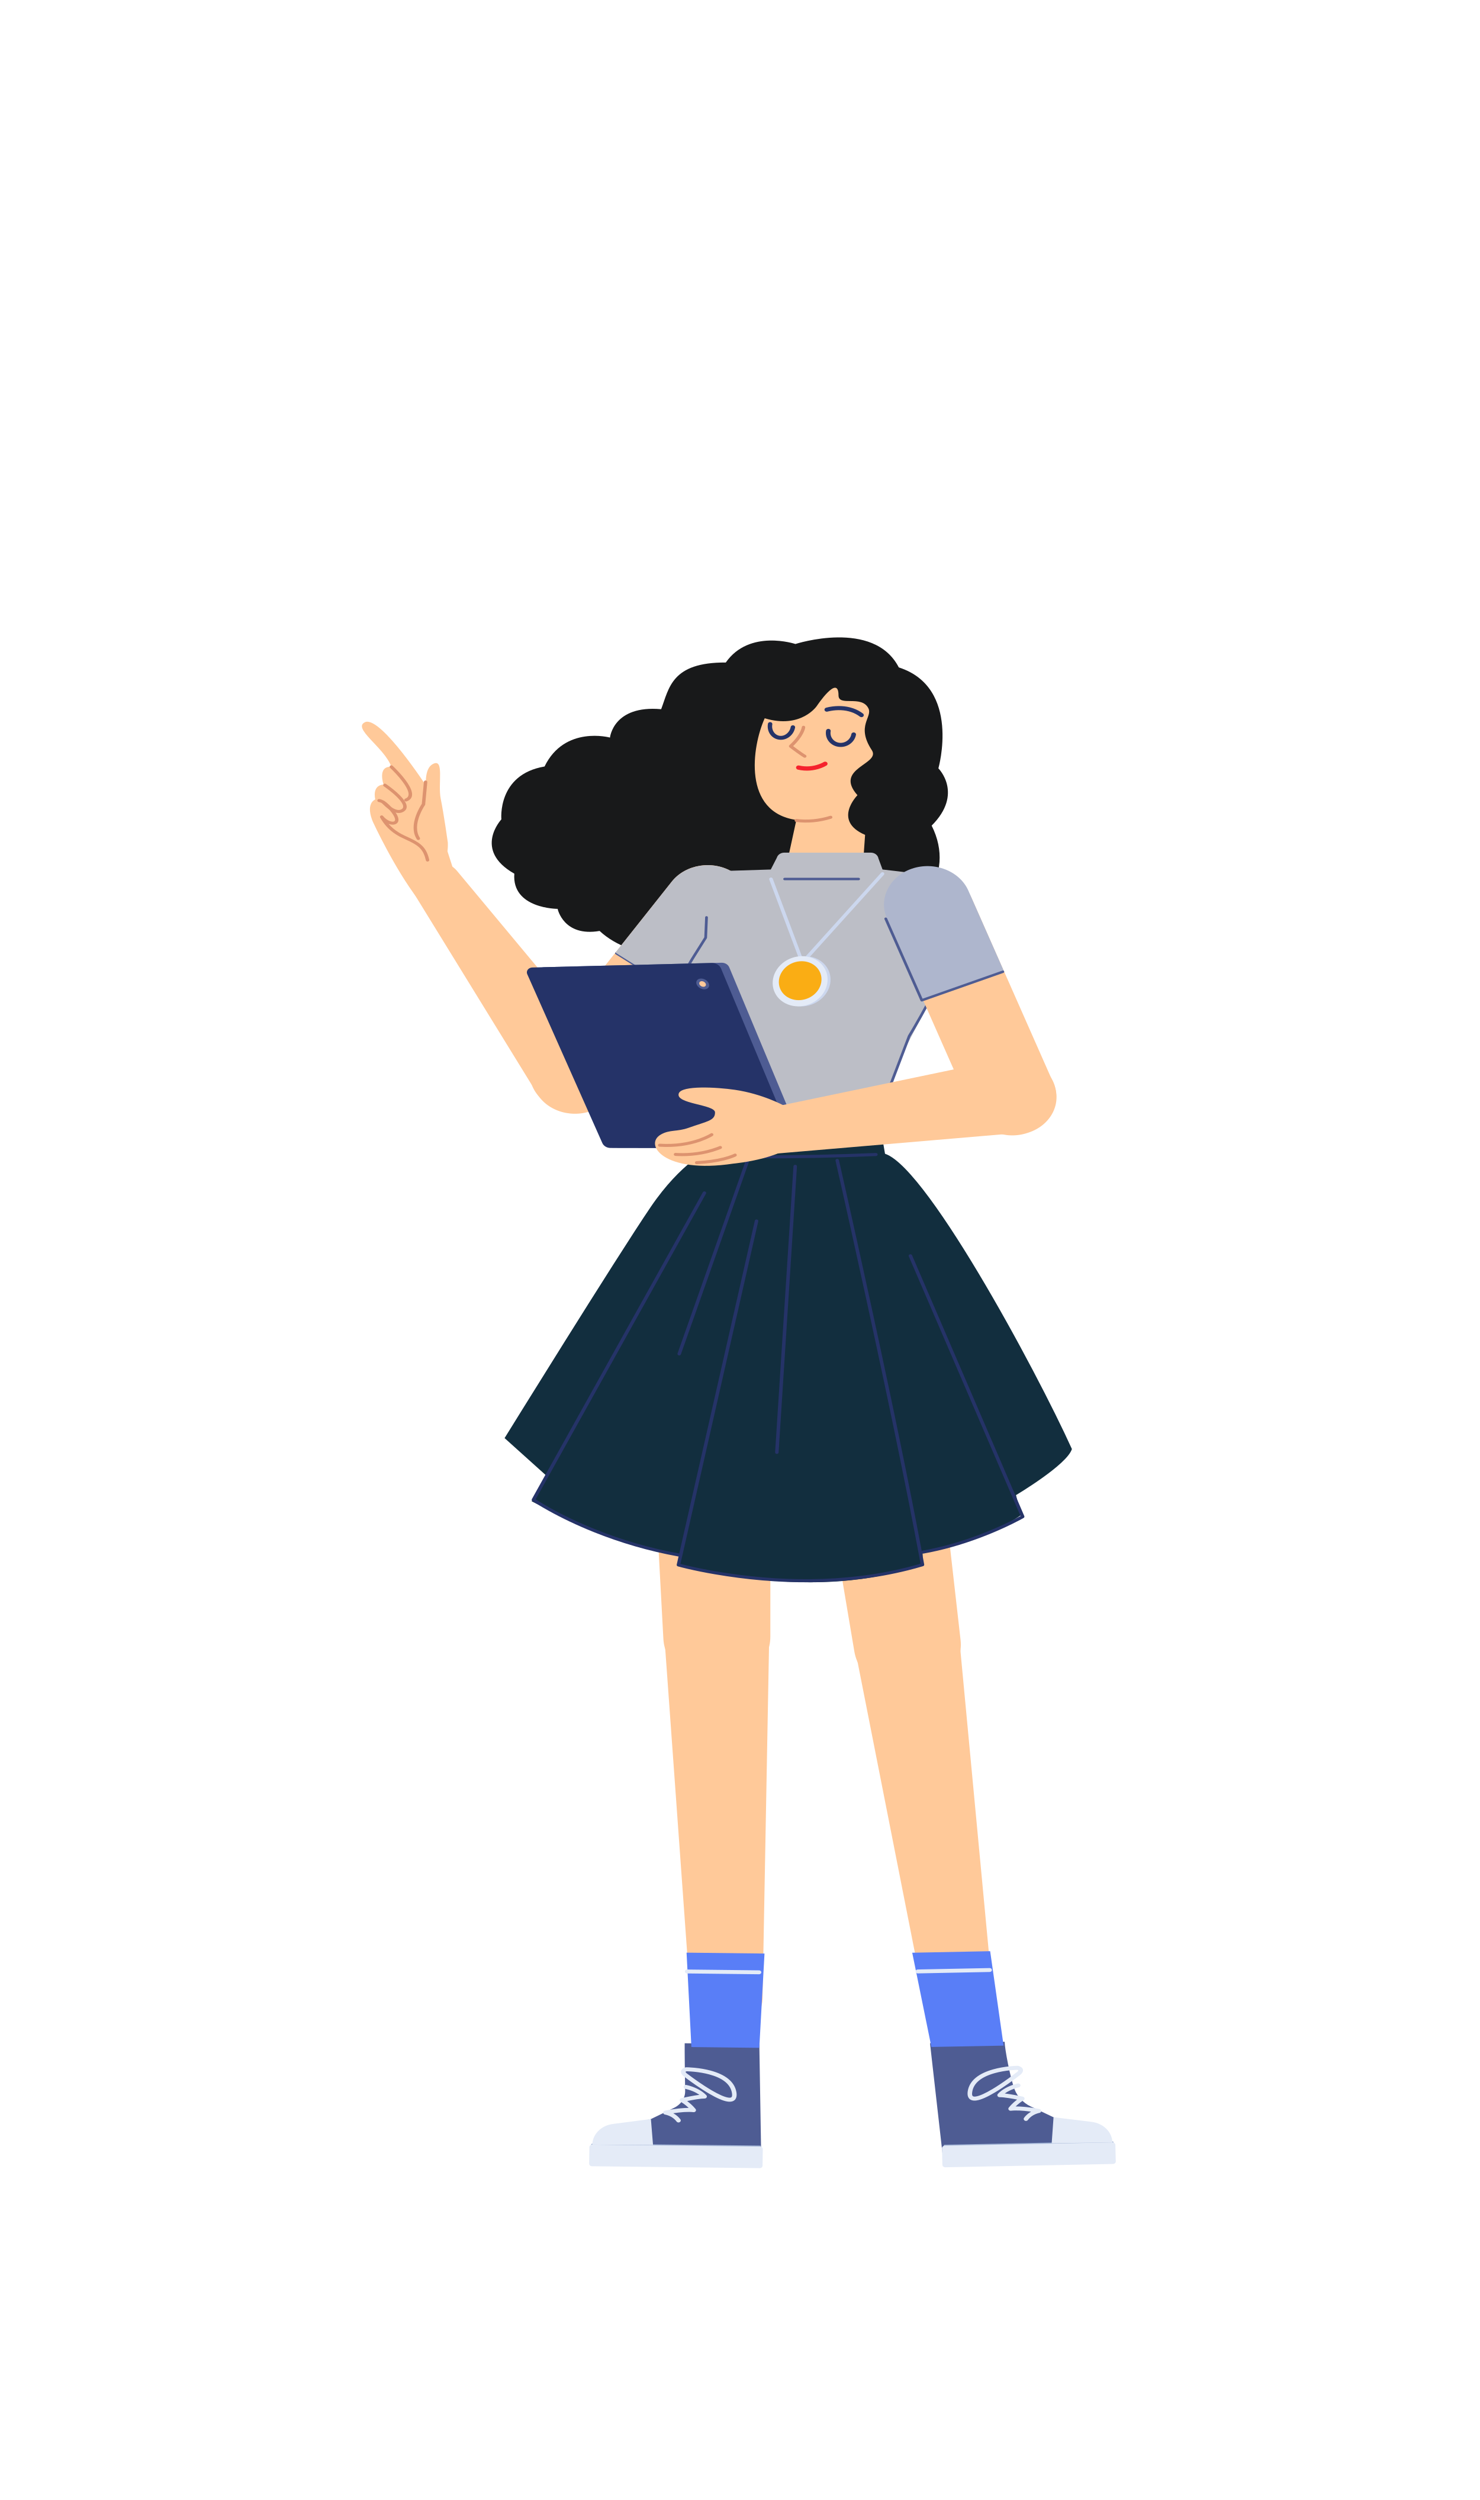 <svg width="530" height="895" viewBox="0 0 530 895" fill="none" xmlns="http://www.w3.org/2000/svg">
<path fill-rule="evenodd" clip-rule="evenodd" d="M344.619 728.634C351.488 727.888 356.46 723.873 355.884 717.816L343.547 586.868C342.659 577.533 333.108 570.721 322.525 571.872C311.94 573.023 304.569 581.675 306.299 590.918L331.865 720.596C332.987 726.596 337.749 729.382 344.619 728.634Z" fill="#FFC999"/>
<path fill-rule="evenodd" clip-rule="evenodd" d="M260.475 726.782C253.555 726.924 247.741 722.244 247.304 716.176L237.942 586.4C237.267 577.051 245.582 569.087 256.243 568.866C266.907 568.645 275.638 576.258 275.464 585.626L273.063 715.645C272.952 721.723 267.396 726.639 260.475 726.782Z" fill="#FFC999"/>
<path fill-rule="evenodd" clip-rule="evenodd" d="M252.995 447.65C240.432 447.909 230.575 457.202 231.17 468.228L237.56 586.764C238.052 595.894 246.75 603.011 257.154 602.795C267.557 602.58 275.864 595.112 275.866 585.973L275.9 467.303C275.903 456.265 265.559 447.391 252.995 447.65Z" fill="#FFC999"/>
<path fill-rule="evenodd" clip-rule="evenodd" d="M305.564 451.539C318.035 450.184 329.333 458.111 330.58 469.095L343.986 587.179C345.019 596.274 337.598 604.43 327.271 605.553C316.944 606.675 307.483 600.354 305.958 591.314L286.176 473.923C284.336 463.003 293.092 452.896 305.564 451.539Z" fill="#FFC999"/>
<path fill-rule="evenodd" clip-rule="evenodd" d="M245.194 731.54L271.921 731.845L272.637 774.86L212.414 774.174L212.364 767.57C212.355 765.143 214.329 763.059 217.047 762.624L233.095 758.677L241.369 754.665C243.862 753.456 245.394 751.148 245.355 748.647C245.275 743.274 245.149 734.157 245.194 731.54Z" fill="#4E5C93"/>
<path fill-rule="evenodd" clip-rule="evenodd" d="M359.764 731.008L333.042 731.535L337.917 774.556L398.129 773.366L398.107 766.763C398.09 764.336 396.093 762.268 393.371 761.856L377.28 758.043L368.964 754.099C366.458 752.911 364.256 750.491 363.359 748.116C361.7 743.725 359.839 733.623 359.764 731.008Z" fill="#4E5C93"/>
<path fill-rule="evenodd" clip-rule="evenodd" d="M247.597 732.898L271.907 733.175L273.775 699.418L245.864 699.1L247.597 732.898Z" fill="#597EF7"/>
<path fill-rule="evenodd" clip-rule="evenodd" d="M359.395 732.386L333.536 732.865L326.679 699.126L354.585 698.575L359.395 732.386Z" fill="#597EF7"/>
<path d="M246.075 705.14C245.634 705.135 245.272 705.445 245.266 705.832C245.261 706.187 245.557 706.484 245.946 706.535L246.054 706.542L271.821 706.835C272.262 706.84 272.624 706.531 272.63 706.144C272.635 705.789 272.339 705.492 271.95 705.441L271.842 705.434L246.075 705.14Z" fill="#E4EBF7"/>
<path d="M212.115 767.488C211.889 767.486 211.704 767.644 211.701 767.842C211.699 768.016 211.836 768.162 212.022 768.197L212.104 768.206L272.144 768.89C272.369 768.893 272.554 768.734 272.557 768.536C272.56 768.363 272.422 768.217 272.237 768.181L272.154 768.173L212.115 767.488Z" fill="#A3B5D6"/>
<path d="M354.406 704.616L328.643 705.125C328.203 705.134 327.854 705.455 327.863 705.842C327.873 706.196 328.18 706.484 328.571 706.522L328.679 706.527L354.442 706.018C354.883 706.009 355.232 705.688 355.222 705.301C355.213 704.947 354.905 704.659 354.515 704.621L354.406 704.616Z" fill="#E4EBF7"/>
<path d="M398.356 766.678L338.325 767.864C338.1 767.868 337.921 768.032 337.926 768.23C337.931 768.404 338.074 768.545 338.261 768.575L338.344 768.581L398.374 767.396C398.599 767.391 398.778 767.227 398.773 767.029C398.769 766.856 398.625 766.714 398.438 766.684L398.356 766.678Z" fill="#A3B5D6"/>
<path fill-rule="evenodd" clip-rule="evenodd" d="M212.11 767.847C212.165 764.12 215.291 760.977 219.488 760.432L233.096 758.658L233.857 767.964L212.11 767.847Z" fill="#E4EBF7"/>
<path fill-rule="evenodd" clip-rule="evenodd" d="M272.035 776.255L211.996 775.572C211.426 775.565 210.971 775.155 210.978 774.654L211.066 768.741C211.073 768.24 211.541 767.841 212.11 767.847L272.149 768.531C272.718 768.538 273.173 768.948 273.167 769.449L273.079 775.362C273.071 775.861 272.605 776.262 272.035 776.255Z" fill="#E4EBF7"/>
<path d="M245.806 746.473C245.366 746.387 244.929 746.63 244.83 747.016C244.732 747.403 245.008 747.787 245.449 747.873L245.677 747.924L245.765 747.946C246.033 748.012 246.333 748.095 246.657 748.197C247.584 748.487 248.51 748.862 249.37 749.33C249.714 749.518 250.04 749.716 250.345 749.925L250.466 750.011L250.438 750.015C250.119 750.053 249.78 750.099 249.422 750.152L248.682 750.269C248.177 750.352 247.651 750.446 247.108 750.55C246.608 750.645 246.112 750.745 245.628 750.846L244.183 751.16C244.11 751.177 244.048 751.191 243.998 751.203C243.305 751.365 243.169 752.176 243.779 752.506L243.854 752.549C243.903 752.577 243.969 752.617 244.05 752.667C244.282 752.81 244.543 752.984 244.824 753.187C245.403 753.603 245.983 754.079 246.543 754.613L246.621 754.689L246.46 754.689C246.162 754.69 245.856 754.698 245.541 754.71L245.063 754.732C243.729 754.805 242.31 754.963 240.87 755.181C240.338 755.261 239.829 755.346 239.351 755.431L238.411 755.609C238.28 755.635 238.177 755.657 238.104 755.673C237.242 755.858 237.289 756.949 238.164 757.077C238.304 757.097 238.583 757.159 238.954 757.278C239.582 757.48 240.212 757.77 240.797 758.162C241.376 758.549 241.88 759.018 242.291 759.575C242.537 759.908 243.042 760.003 243.421 759.787C243.799 759.572 243.907 759.128 243.662 758.795C243.145 758.094 242.511 757.506 241.788 757.021C241.622 756.91 241.456 756.807 241.291 756.711L241.099 756.601L241.147 756.595C242.302 756.42 243.441 756.286 244.522 756.206L245.164 756.164C246.361 756.099 247.428 756.11 248.325 756.208C249.035 756.286 249.507 755.581 249.085 755.073C248.886 754.834 248.68 754.601 248.469 754.373C247.757 753.61 247.003 752.938 246.241 752.359L246.067 752.229L246.724 752.094L247.454 751.952C247.983 751.851 248.495 751.759 248.983 751.679L249.623 751.578C250.759 751.407 251.68 751.316 252.307 751.323C253.003 751.331 253.391 750.621 252.948 750.15C252.212 749.365 251.292 748.689 250.231 748.111C249.264 747.585 248.235 747.167 247.205 746.845L246.766 746.713C246.354 746.595 246.025 746.516 245.806 746.473Z" fill="#E4EBF7"/>
<path d="M245.725 740.141L246.121 740.147C246.249 740.151 246.39 740.155 246.543 740.161L246.783 740.172C247.398 740.201 248.063 740.247 248.766 740.316C250.695 740.504 252.616 740.825 254.427 741.311C259.607 742.701 263.036 745.182 263.71 749.039C264.142 751.512 262.905 752.753 260.551 752.413C258.913 752.176 256.699 751.19 253.995 749.611C253.189 749.141 252.352 748.624 251.491 748.069C250.032 747.128 248.574 746.121 247.184 745.115L246.356 744.51L245.37 743.769C245.252 743.704 244.981 743.514 244.705 743.268C244.237 742.852 243.925 742.421 243.858 741.935C243.749 741.14 244.34 740.521 245.451 740.181C245.539 740.154 245.631 740.141 245.725 740.141ZM245.864 741.577C245.696 741.636 245.585 741.693 245.52 741.742L245.483 741.773L245.48 741.764C245.493 741.86 245.632 742.051 245.868 742.261C246.059 742.431 246.255 742.568 246.371 742.638L247.669 743.604C247.847 743.734 248.031 743.869 248.223 744.008C249.591 744.999 251.026 745.989 252.458 746.912C253.299 747.455 254.116 747.959 254.899 748.416C257.42 749.888 259.475 750.803 260.816 750.997C262.012 751.17 262.367 750.814 262.095 749.256C261.537 746.058 258.594 743.929 253.95 742.683C252.245 742.226 250.42 741.921 248.586 741.742C247.645 741.65 246.833 741.602 246.203 741.584L245.864 741.577Z" fill="#E4EBF7"/>
<path fill-rule="evenodd" clip-rule="evenodd" d="M338.533 775.945L398.563 774.76C399.131 774.749 399.583 774.334 399.571 773.834L399.419 767.922C399.406 767.421 398.934 767.026 398.364 767.037L338.336 768.222C337.766 768.234 337.316 768.647 337.328 769.148L337.48 775.061C337.493 775.56 337.965 775.956 338.533 775.945Z" fill="#E4EBF7"/>
<path fill-rule="evenodd" clip-rule="evenodd" d="M398.364 767.037C398.27 763.31 395.11 760.195 390.905 759.682L377.28 758.022L376.62 767.336L398.364 767.037Z" fill="#E4EBF7"/>
<path d="M365.42 746.481C365.317 746.095 364.877 745.856 364.438 745.946L364.186 746.003C363.9 746.072 363.512 746.178 363.052 746.327C362.032 746.655 361.012 747.078 360.054 747.608C358.99 748.198 358.069 748.885 357.336 749.682C356.899 750.157 357.294 750.864 357.99 750.85C358.731 750.835 359.887 750.954 361.323 751.179C361.823 751.257 362.349 751.347 362.892 751.446L363.614 751.581L364.241 751.703L364.081 751.824C363.457 752.307 362.837 752.854 362.243 753.463L361.89 753.837C361.67 754.076 361.458 754.321 361.253 754.573C360.836 755.084 361.316 755.785 362.025 755.702C362.925 755.596 363.997 755.576 365.202 755.632C366.278 755.682 367.42 755.79 368.586 755.942L369.257 756.034L369.089 756.129L368.844 756.279L368.599 756.44C367.869 756.934 367.232 757.534 366.716 758.249C366.474 758.584 366.587 759.027 366.968 759.239C367.349 759.451 367.854 759.352 368.095 759.017C368.506 758.449 369.013 757.971 369.597 757.576C370.174 757.184 370.796 756.893 371.416 756.689C371.782 756.569 372.057 756.505 372.195 756.484C373.069 756.348 373.104 755.258 372.24 755.079L371.653 754.966L371.483 754.935C370.892 754.829 370.242 754.722 369.552 754.623C368.089 754.412 366.645 754.262 365.288 754.199C364.802 754.176 364.333 754.165 363.884 754.167L363.714 754.168L363.812 754.07C364.253 753.643 364.706 753.253 365.161 752.9L365.503 752.643C365.711 752.491 365.907 752.355 366.088 752.236L366.457 752.004C366.489 751.985 366.514 751.971 366.531 751.962C367.137 751.626 366.992 750.816 366.298 750.66L365.394 750.466C364.7 750.321 363.966 750.176 363.224 750.041C362.667 749.939 362.126 749.847 361.609 749.766C361.097 749.686 360.618 749.619 360.174 749.565L359.817 749.523L359.948 749.428C360.152 749.286 360.365 749.149 360.587 749.017L360.926 748.822C361.777 748.35 362.695 747.969 363.614 747.674C363.854 747.596 364.082 747.529 364.293 747.472L364.66 747.377C364.73 747.36 364.78 747.349 364.811 747.343C365.25 747.252 365.523 746.866 365.42 746.481Z" fill="#E4EBF7"/>
<path d="M364.457 739.613C364.548 739.612 364.639 739.625 364.726 739.651C365.865 739.989 366.462 740.625 366.331 741.438C366.255 741.908 365.951 742.328 365.502 742.734C365.23 742.981 364.962 743.171 364.769 743.29L364.732 743.322C364.67 743.374 364.532 743.48 364.356 743.615L363.6 744.186C363.421 744.321 363.234 744.46 363.04 744.603C361.655 745.625 360.203 746.647 358.751 747.602C357.893 748.166 357.06 748.69 356.258 749.167C353.577 750.763 351.379 751.762 349.748 752.01C347.403 752.365 346.159 751.133 346.563 748.66C347.188 744.836 350.534 742.336 355.62 740.895C357.557 740.347 359.623 739.99 361.687 739.785C362.264 739.728 362.809 739.686 363.312 739.657L363.682 739.638C364.047 739.621 364.311 739.614 364.457 739.613ZM364.327 741.05L364.075 741.058L363.769 741.07C363.197 741.097 362.558 741.142 361.87 741.211C359.906 741.405 357.944 741.745 356.122 742.261C351.565 743.551 348.698 745.694 348.18 748.864C347.925 750.422 348.283 750.776 349.47 750.596C350.804 750.394 352.843 749.466 355.342 747.979C356.121 747.516 356.934 747.004 357.772 746.453C358.912 745.703 360.055 744.91 361.164 744.107L361.989 743.504C362.275 743.293 362.546 743.091 362.8 742.9L363.756 742.167C363.948 742.043 364.141 741.906 364.33 741.735L364.422 741.647C364.567 741.503 364.663 741.374 364.699 741.285L364.711 741.243C364.664 741.194 364.542 741.124 364.327 741.05Z" fill="#E4EBF7"/>
<path fill-rule="evenodd" clip-rule="evenodd" d="M218.437 264.071C218.437 264.071 202.206 259.618 195.005 274.428C177.967 277.309 179.547 293.353 179.547 293.353C179.547 293.353 169.253 304.336 184.187 312.801C183.21 325.399 199.688 325.399 199.688 325.399C199.688 325.399 201.795 335.535 214.725 333.3C226.26 344.15 251.414 345.833 262.234 336.069C277.626 349.985 310.589 340.271 308.679 329.274C329.29 331.056 342.651 313.429 333.631 295.595C345.147 284.11 336.048 275.097 336.048 275.097C336.048 275.097 344.285 246.155 321.871 238.953C312.862 221.479 284.845 230.567 284.845 230.567C284.845 230.567 268.381 225.069 259.911 237.193C240.413 237.09 239.632 246.403 236.764 253.91C219.58 252.365 218.437 264.071 218.437 264.071Z" fill="#18191A"/>
<path fill-rule="evenodd" clip-rule="evenodd" d="M273.848 257.159C286.815 261.091 292.486 252.792 292.486 252.792C292.486 252.792 300.266 241.077 300.279 248.944C300.287 253.124 308.445 248.724 310.951 253.531C312.637 256.766 306.403 259.753 312.193 268.561C315.548 273.663 298.414 274.951 307.064 284.702C307.064 284.702 297.984 293.846 309.797 298.904L308.943 311.001C308.446 318.04 301.144 323.168 293.214 322.043C285.655 320.971 280.598 314.626 282.036 308.019L285.185 293.566C265.906 290.858 269.204 267.453 273.848 257.159Z" fill="#FFC999"/>
<path fill-rule="evenodd" clip-rule="evenodd" d="M162.549 311.944L152.767 281.581C152.767 281.581 136.746 256.944 130.96 258.459C125.586 260.525 137.734 267.577 140.142 274.538C135.027 274.216 137.35 280.899 137.35 280.899C137.35 280.899 133.279 280.769 134.373 286.213C130.592 288.178 133.623 294.427 133.623 294.427C133.623 294.427 141.219 310.887 149.635 321.865C149.635 321.865 163.597 331.335 162.549 311.944Z" fill="#FFC999"/>
<path fill-rule="evenodd" clip-rule="evenodd" d="M160.376 301.685C160.376 301.685 158.916 291.271 157.825 285.967C156.733 280.662 159.284 271.082 154.879 273.62C151.918 275.327 152.434 281.026 152.541 285.229C152.646 289.431 144.918 299.392 150.677 306.287C154.569 310.947 160.703 311.558 160.376 301.685Z" fill="#FFC999"/>
<path fill-rule="evenodd" clip-rule="evenodd" d="M151.394 309.877C155.405 307.535 160.804 308.379 163.649 311.793L218.569 377.679C223.389 383.88 221.508 392.345 214.387 396.501C207.204 400.691 197.501 398.863 192.91 392.452L148.455 320.229C146.239 316.63 147.514 312.142 151.394 309.877Z" fill="#FFC999"/>
<path d="M296.188 273.003C295.907 272.662 295.366 272.586 294.978 272.833L294.869 272.898C294.796 272.939 294.697 272.993 294.572 273.057C294.215 273.24 293.799 273.424 293.33 273.596C291.156 274.396 288.722 274.66 286.159 274.072C285.696 273.966 285.223 274.21 285.102 274.617C284.981 275.023 285.258 275.439 285.721 275.545C288.687 276.225 291.499 275.919 293.999 275C294.931 274.657 295.61 274.31 295.994 274.065C296.382 273.819 296.469 273.343 296.188 273.003Z" fill="#F5222D"/>
<path d="M296.775 260.957C296.321 260.894 295.893 261.166 295.821 261.565C295.316 264.344 297.282 266.954 300.258 267.373C303.232 267.79 306.029 265.848 306.534 263.07C306.606 262.67 306.297 262.295 305.842 262.231C305.387 262.167 304.96 262.439 304.887 262.839C304.523 264.844 302.553 266.212 300.521 265.927C298.488 265.64 297.103 263.802 297.467 261.796C297.54 261.397 297.23 261.021 296.775 260.957Z" fill="#253368"/>
<path d="M275.912 258.535C275.48 258.475 275.075 258.733 275.006 259.111C274.505 261.857 276.231 264.431 278.952 264.813C281.673 265.195 284.227 263.223 284.728 260.478C284.797 260.099 284.503 259.743 284.072 259.682C283.64 259.621 283.234 259.879 283.165 260.258C282.793 262.297 280.987 263.691 279.202 263.441C277.417 263.19 276.196 261.37 276.568 259.331C276.637 258.952 276.343 258.596 275.912 258.535Z" fill="#253368"/>
<path d="M305.465 253.582C302.728 252.65 299.839 252.605 297.153 253.08L296.721 253.162C296.32 253.243 296.014 253.32 295.818 253.378C295.381 253.508 295.148 253.924 295.296 254.307C295.444 254.69 295.917 254.895 296.353 254.766L296.537 254.715C296.755 254.659 297.076 254.588 297.483 254.516C299.884 254.091 302.465 254.132 304.863 254.948C305.98 255.328 307.014 255.868 307.95 256.585C308.297 256.851 308.824 256.819 309.126 256.514C309.429 256.209 309.393 255.747 309.046 255.481C307.961 254.65 306.76 254.022 305.465 253.582Z" fill="#253368"/>
<path fill-rule="evenodd" clip-rule="evenodd" d="M196.351 395.353C189.267 391.016 187.53 382.457 192.469 376.235L240.588 315.617C245.528 309.397 255.271 307.87 262.355 312.206C269.437 316.543 271.174 325.102 266.236 331.324L218.116 391.942C213.178 398.163 203.435 399.689 196.351 395.353Z" fill="#FFC999"/>
<path d="M266.89 331.195C266.691 331.073 266.426 331.097 266.26 331.242L266.202 331.302L246.09 356.638L221.04 340.944C220.843 340.821 220.577 340.843 220.41 340.986L220.352 341.045C220.211 341.219 220.236 341.452 220.399 341.599L220.467 341.65L245.922 357.6C246.121 357.724 246.389 357.701 246.556 357.555L246.614 357.495L267.012 331.798C267.168 331.602 267.113 331.332 266.89 331.195Z" fill="#4E5C93"/>
<path fill-rule="evenodd" clip-rule="evenodd" d="M245.838 357.021L266.237 331.323C271.155 325.129 269.408 316.526 262.354 312.207C255.301 307.888 245.507 309.422 240.589 315.618L220.384 341.07L245.838 357.021Z" fill="#BCBEC6"/>
<path fill-rule="evenodd" clip-rule="evenodd" d="M252.698 334.471C249.358 340.862 243.171 351.865 242.402 359.134C241.154 370.92 249.889 379.689 249.889 379.689C249.889 379.689 249.978 376.224 250.825 406.757C290.843 412.923 316.357 406.367 316.357 406.367L315.578 398.273L322.076 379.141C322.076 379.141 326.024 372.015 334.137 356.12C339.777 345.07 339.386 331.371 338.622 324.046C338.294 320.908 339.991 314.356 336.446 313.867C324.402 312.203 316.043 311.307 316.043 311.307L314.578 307.351C314.382 306.153 313.214 305.264 311.837 305.264H280.869C279.605 305.264 278.503 306.015 278.189 307.091L276.019 311.307L259.698 311.818C256.839 312.311 254.367 320.177 254.069 322.722L252.698 334.471Z" fill="#BCBEC6"/>
<path d="M316.436 312.388C316.184 312.212 315.829 312.228 315.598 312.412L315.526 312.48L287.566 343.443L276.715 314.56C276.614 314.292 276.308 314.134 276 314.176L275.897 314.198C275.592 314.287 275.412 314.556 275.46 314.827L275.485 314.917L286.712 344.802C286.862 345.203 287.43 345.317 287.766 345.042L287.834 344.977L316.541 313.187C316.763 312.94 316.716 312.583 316.436 312.388Z" fill="#CCD7EE"/>
<path fill-rule="evenodd" clip-rule="evenodd" d="M279.312 347.028C276.375 351.379 277.699 356.835 282.269 359.216C286.838 361.596 292.925 359.998 295.861 355.647C298.799 351.295 297.476 345.839 292.905 343.459C288.335 341.079 282.25 342.678 279.312 347.028Z" fill="#CCD7EE"/>
<path fill-rule="evenodd" clip-rule="evenodd" d="M278.257 347.007C275.319 351.357 276.644 356.814 281.213 359.193C285.783 361.574 291.87 359.976 294.807 355.624C297.744 351.274 296.421 345.817 291.85 343.438C287.281 341.058 281.195 342.656 278.257 347.007Z" fill="#E4EBF7"/>
<path fill-rule="evenodd" clip-rule="evenodd" d="M280.122 347.765C277.841 351.143 278.869 355.378 282.418 357.226C285.966 359.074 290.691 357.835 292.971 354.457C295.252 351.078 294.225 346.843 290.676 344.995C287.128 343.145 282.403 344.386 280.122 347.765Z" fill="#FAAD14"/>
<path d="M338.608 323.612C338.335 323.619 338.12 323.819 338.128 324.058L338.171 325.782L338.178 326.112C338.245 329.547 338.252 333.178 338.16 336.575L338.131 337.553C338.008 341.24 337.767 344.203 337.389 346.196C336.96 348.455 335.312 352.295 332.758 357.242C332.312 358.107 331.842 358.997 331.351 359.91C329.999 362.423 328.549 364.991 327.1 367.474L326.367 368.721L325.19 370.696L325.135 370.794L314.64 398.277L314.617 398.457L315.511 406.433L314.734 406.567C314.512 406.604 314.277 406.642 314.028 406.682L313.644 406.742C311.767 407.034 309.591 407.325 307.143 407.598C290.429 409.457 271.511 409.466 252.022 406.412L251.228 406.285L251.161 404.066C251.112 402.613 251.037 400.617 250.941 398.156L250.557 388.641L250.223 380.634L250.161 380.44L249.922 380.05L249.54 379.406C249.432 379.221 249.319 379.026 249.203 378.823L249.027 378.511C248.173 376.996 247.319 375.352 246.523 373.64C245.39 371.205 244.469 368.834 243.835 366.608C243.222 364.456 242.896 362.498 242.896 360.78C242.896 356.481 243.545 353.182 245.001 349.779C245.73 348.075 246.667 346.316 248.016 344.071L248.687 342.973C249.594 341.512 251.345 338.738 252.359 337.134L253.131 335.912L253.191 335.72L253.504 328.458C253.514 328.218 253.301 328.017 253.029 328.008C252.787 328 252.578 328.146 252.528 328.347L252.517 328.425L252.21 335.583L248.164 342.005L247.42 343.207L246.873 344.117C245.649 346.181 244.773 347.848 244.077 349.474C242.577 352.977 241.908 356.38 241.908 360.78C241.908 362.576 242.246 364.602 242.877 366.819C243.523 369.089 244.459 371.497 245.608 373.968C246.299 375.453 247.033 376.887 247.772 378.231L248.142 378.896C248.323 379.218 248.497 379.521 248.661 379.802L249.241 380.769L250.048 400.637C250.167 403.762 250.236 405.815 250.244 406.529L250.245 406.648C250.245 406.857 250.414 407.036 250.648 407.074C270.668 410.337 290.118 410.366 307.267 408.458C309.485 408.211 311.482 407.949 313.239 407.684L313.816 407.596C314.214 407.534 314.582 407.475 314.918 407.419L316.151 407.202C316.365 407.161 316.518 407.003 316.537 406.817L316.536 406.736L315.611 398.463L326.039 371.137L326.573 370.25C326.997 369.541 327.47 368.742 327.979 367.87C329.432 365.379 330.886 362.803 332.244 360.28L332.967 358.923C333.085 358.699 333.202 358.477 333.317 358.257L333.658 357.6C336.247 352.584 337.915 348.697 338.363 346.338C338.784 344.121 339.035 340.776 339.148 336.595C339.226 333.672 339.232 330.579 339.19 327.585L339.152 325.45L339.115 324.034C339.108 323.794 338.88 323.606 338.608 323.612Z" fill="#4E5C93"/>
<path fill-rule="evenodd" clip-rule="evenodd" d="M368.077 405.577L368.522 405.425C376.448 402.723 380.377 394.889 377.302 387.928L347.953 321.535C344.876 314.574 335.955 311.122 328.03 313.825L327.585 313.977C319.659 316.68 315.729 324.513 318.807 331.475L348.154 397.866C351.231 404.828 360.152 408.28 368.077 405.577Z" fill="#FFC999"/>
<path fill-rule="evenodd" clip-rule="evenodd" d="M315.73 412.841C329.79 413.807 371.251 490.881 383.858 518.785C382.18 524.405 363.836 535.283 363.836 535.283C363.836 535.283 364.932 539.756 365.609 542.444C353.611 551.11 330.407 555.818 330.407 555.818L330.355 559.663C293.256 574.667 243.576 560.287 243.576 560.287C243.576 560.287 242.649 559.454 243.314 556.439C226.47 556.267 190.401 537.497 190.401 537.497L195.528 528.211L180.694 514.875C180.694 514.875 220.754 450.148 233.084 432.042C243.91 416.149 254.063 411.572 254.063 411.572C254.063 411.572 290.784 411.125 315.73 412.841Z" fill="#122E3E"/>
<path fill-rule="evenodd" clip-rule="evenodd" d="M251.377 412.839L252.436 405.78C252.436 405.78 284.168 405.947 315.289 404.578C316.075 407.711 316.979 413.351 316.979 413.351C314.362 411.463 286.093 416.976 251.377 412.839Z" fill="#122E3E"/>
<path d="M252.535 426.605C252.256 426.485 251.925 426.565 251.75 426.78L251.699 426.857L190.473 536.713C190.343 536.946 190.416 537.227 190.649 537.386L191.033 537.642L191.66 538.046C191.813 538.144 191.975 538.246 192.147 538.353C193.37 539.115 194.808 539.964 196.454 540.877C201.152 543.485 206.57 546.091 212.636 548.524C222.065 552.305 232.183 555.309 242.871 557.248C243.209 557.31 243.54 557.119 243.61 556.822C243.68 556.525 243.462 556.235 243.124 556.173C232.533 554.252 222.502 551.273 213.155 547.525C207.142 545.114 201.774 542.531 197.122 539.949C195.676 539.147 194.393 538.396 193.28 537.711L192.625 537.304L191.823 536.789L252.821 427.34C252.958 427.094 252.868 426.804 252.622 426.651L252.535 426.605Z" fill="#253368"/>
<path d="M326.618 449.42C326.496 449.136 326.136 448.993 325.813 449.1C325.522 449.197 325.361 449.463 325.421 449.722L325.449 449.808L365.462 542.776L364.805 543.133L364.009 543.554C363.317 543.915 362.552 544.303 361.719 544.711C358.383 546.345 354.645 547.98 350.594 549.506C343.992 551.993 337.217 553.941 330.441 555.144C330.102 555.204 329.884 555.494 329.952 555.791C330.02 556.088 330.35 556.28 330.688 556.22C337.556 555.001 344.41 553.03 351.087 550.515C355.179 548.973 358.956 547.322 362.328 545.67C363.34 545.174 364.254 544.708 365.062 544.281L365.9 543.83L366.569 543.458C366.787 543.333 366.89 543.104 366.838 542.886L366.811 542.805L326.618 449.42Z" fill="#253368"/>
<path d="M299.8 414.916L299.699 414.928C299.394 414.981 299.186 415.221 299.196 415.485L299.213 415.597L301.607 426.212C302.432 429.886 303.311 433.821 304.235 437.977L304.743 440.266C308.598 457.633 312.453 475.318 316.087 492.42L316.921 496.356C317.365 498.454 317.803 500.533 318.235 502.59L320.548 513.682C323.957 530.155 326.848 544.724 329.115 556.949L329.648 559.839L328.793 560.088C327.888 560.347 326.978 560.596 326.062 560.834L324.684 561.186C302.434 566.719 278.654 566.405 256.196 562.55C252.633 561.938 249.419 561.283 246.607 560.628L245.795 560.436C245.403 560.342 245.035 560.251 244.689 560.164L243.675 559.902L271.536 437.252C271.597 436.985 271.425 436.724 271.143 436.631L271.045 436.606C270.741 436.553 270.444 436.704 270.338 436.951L270.31 437.037L242.338 560.173C242.276 560.447 242.457 560.718 242.758 560.803L243.674 561.049L244.344 561.22C244.812 561.337 245.32 561.461 245.868 561.591L246.287 561.689C249.124 562.35 252.365 563.011 255.957 563.627C278.59 567.513 302.558 567.829 325.025 562.242C326.888 561.778 328.73 561.276 330.549 560.732C330.837 560.646 331.013 560.39 330.965 560.126L330.189 555.916C327.946 543.862 325.109 529.582 321.778 513.486L320.32 506.478C319.614 503.096 318.89 499.653 318.15 496.156C314.551 479.145 310.714 461.483 306.86 444.07L303.52 429.064L300.434 415.359C300.373 415.091 300.1 414.908 299.8 414.916Z" fill="#253368"/>
<path d="M284.806 417.032C284.495 417.017 284.225 417.203 284.16 417.461L284.146 417.55L277.572 519.959C277.553 520.262 277.816 520.521 278.161 520.539C278.471 520.553 278.741 520.367 278.806 520.109L278.82 520.021L285.394 417.611C285.414 417.309 285.15 417.049 284.806 417.032Z" fill="#253368"/>
<path d="M268.099 414.413C267.802 414.332 267.489 414.455 267.354 414.691L267.316 414.774L242.633 484.572C242.53 484.861 242.714 485.169 243.044 485.259C243.341 485.34 243.654 485.217 243.788 484.98L243.826 484.897L268.51 415.1C268.612 414.81 268.428 414.503 268.099 414.413Z" fill="#253368"/>
<path d="M313.638 412.802C299.632 413.377 286.036 413.636 273.932 413.635L269.803 413.624C265.537 413.602 261.769 413.545 258.893 413.467L257.525 413.425C257.107 413.411 256.73 413.397 256.398 413.383L255.73 413.351C255.506 413.339 255.323 413.327 255.182 413.316L255.015 413.3L254.943 413.276C254.851 413.251 254.752 413.244 254.653 413.259L254.554 413.281L254.475 413.29C254.324 413.314 254.307 413.399 254.178 414.043L254.435 414.278C254.513 414.343 254.535 414.344 254.592 414.348C254.64 414.36 254.692 414.37 254.754 414.378L254.856 414.39C254.942 414.399 255.052 414.408 255.185 414.418L255.653 414.446C256.253 414.479 257.099 414.512 258.135 414.543L260.287 414.6C263.113 414.664 266.602 414.709 270.474 414.725L271.161 414.728C283.962 414.772 298.591 414.519 313.696 413.898C314.041 413.884 314.308 413.627 314.292 413.324C314.275 413.022 313.983 412.788 313.638 412.802Z" fill="#253368"/>
<path fill-rule="evenodd" clip-rule="evenodd" d="M330.525 357.985L317.616 328.782C314.504 321.742 318.516 313.746 326.532 311.013C334.547 308.28 343.65 311.803 346.764 318.842L359.549 347.769L330.525 357.985Z" fill="#AEB6CD"/>
<path d="M280.989 314.274C280.716 314.274 280.495 314.468 280.495 314.708C280.495 314.921 280.67 315.098 280.9 315.134L280.989 315.141H307.475C307.748 315.141 307.969 314.947 307.969 314.708C307.969 314.495 307.794 314.318 307.564 314.281L307.475 314.274H280.989Z" fill="#4E5C93"/>
<path d="M317.656 328.769C317.557 328.546 317.271 328.435 317.017 328.522C316.791 328.599 316.666 328.806 316.711 329.008L316.735 329.083L329.645 358.285C329.733 358.485 329.972 358.595 330.203 358.554L330.289 358.531L359.312 348.315C359.566 348.226 359.689 347.973 359.587 347.751C359.497 347.553 359.26 347.446 359.03 347.487L358.945 347.51L330.385 357.562L317.656 328.769Z" fill="#4E5C93"/>
<path fill-rule="evenodd" clip-rule="evenodd" d="M286.757 407.655L261.151 346.325C260.728 345.315 259.616 344.653 258.391 344.685L194.908 346.276C192.936 346.325 191.616 348.076 192.332 349.691L218.854 409.331C219.28 410.291 220.332 410.923 221.505 410.924L284.075 411.021C286.06 411.024 287.44 409.29 286.757 407.655Z" fill="#4E5C93"/>
<path fill-rule="evenodd" clip-rule="evenodd" d="M283.376 407.021L258.216 346.76C257.705 345.535 256.36 344.736 254.876 344.773L190.606 346.385C189.228 346.419 188.304 347.642 188.807 348.771L215.694 409.238C216.166 410.3 217.331 411 218.629 411.003L280.129 411.097C282.531 411.101 284.204 409.002 283.376 407.021Z" fill="#253368"/>
<path fill-rule="evenodd" clip-rule="evenodd" d="M249.7 350.86C249.015 351.589 249.332 352.812 250.409 353.592C251.485 354.373 252.912 354.416 253.597 353.687C254.282 352.959 253.965 351.736 252.889 350.956C251.811 350.174 250.384 350.132 249.7 350.86Z" fill="#4E5C93"/>
<path fill-rule="evenodd" clip-rule="evenodd" d="M250.587 351.562C250.231 351.94 250.396 352.576 250.955 352.981C251.514 353.386 252.256 353.409 252.61 353.031C252.965 352.652 252.801 352.016 252.242 351.611C251.684 351.206 250.942 351.184 250.587 351.562Z" fill="#FFC999"/>
<path fill-rule="evenodd" clip-rule="evenodd" d="M262.554 406.736C263.235 410.923 267.547 413.899 272.341 413.491L364.877 405.613C373.354 404.642 379.293 397.774 378.082 390.342C376.861 382.843 368.846 377.703 360.343 378.962L269.392 397.917C264.858 398.862 261.894 402.686 262.554 406.736Z" fill="#FFC999"/>
<path fill-rule="evenodd" clip-rule="evenodd" d="M262.538 416.612C262.538 416.612 283.772 414.721 286.503 406.417C288.977 398.898 280.733 395.826 280.733 395.826C280.733 395.826 273.089 391.634 263.208 390.187C256.697 389.235 244.106 388.526 243.075 391.462C241.729 395.29 256.032 395.364 256.059 398.28C256.085 401.271 253.129 401.448 246.558 403.793C242.449 405.26 239.889 404.35 236.676 406.176C230.397 409.745 237.783 420.358 262.538 416.612Z" fill="#FFC999"/>
<path d="M287.795 259.845C287.491 259.821 287.22 259.996 287.147 260.247L287.104 260.486C287.089 260.556 287.066 260.647 287.035 260.756C286.925 261.136 286.751 261.579 286.498 262.077C285.763 263.524 284.534 265.112 282.692 266.788C282.449 267.009 282.465 267.364 282.729 267.566L283.526 268.173C284.688 269.051 285.702 269.779 286.569 270.368L287.182 270.778L287.815 271.18C287.831 271.19 287.845 271.198 287.856 271.204C288.137 271.37 288.518 271.304 288.706 271.057C288.895 270.81 288.819 270.476 288.538 270.311L288.245 270.128L287.913 269.914C287.794 269.836 287.666 269.752 287.53 269.66L287.319 269.518C286.563 269.003 285.69 268.38 284.7 267.639L284.015 267.122L284.271 266.877C285.721 265.458 286.764 264.093 287.462 262.81L287.617 262.516C288.104 261.557 288.309 260.842 288.351 260.428C288.381 260.132 288.132 259.871 287.795 259.845Z" fill="#DD936F"/>
<path d="M298.052 292.42C297.939 292.14 297.589 291.993 297.27 292.092C293.206 293.354 289.162 293.707 285.259 293.207C284.924 293.164 284.613 293.367 284.565 293.661C284.516 293.956 284.747 294.229 285.082 294.272C289.183 294.797 293.427 294.426 297.679 293.106C297.998 293.007 298.165 292.7 298.052 292.42Z" fill="#DD936F"/>
<path d="M139.72 274.148C139.475 274.353 139.465 274.693 139.698 274.909L139.982 275.177L140.345 275.53C140.472 275.656 140.604 275.788 140.742 275.927C141.528 276.722 142.315 277.572 143.048 278.441C143.774 279.302 144.408 280.135 144.922 280.921C146.674 283.601 146.82 285.312 145.153 285.922C144.841 286.037 144.693 286.352 144.824 286.626C144.954 286.9 145.313 287.03 145.625 286.916C148.263 285.949 148.06 283.558 145.984 280.385C145.444 279.56 144.785 278.693 144.033 277.801C143.279 276.907 142.473 276.036 141.667 275.221L141.068 274.627L140.586 274.167C140.353 273.952 139.965 273.943 139.72 274.148Z" fill="#DD936F"/>
<path d="M137.348 280.773C137.143 281.009 137.193 281.346 137.462 281.527L137.76 281.734L138.142 282.005C138.275 282.102 138.415 282.204 138.56 282.311C139.388 282.924 140.217 283.581 140.988 284.255C141.809 284.973 142.516 285.666 143.073 286.318C144.559 288.054 144.791 289.199 143.728 289.771C143.286 290.009 142.787 290.062 142.213 289.944C141.373 289.773 140.424 289.247 139.454 288.477C139.014 288.127 138.599 287.751 138.224 287.375L137.938 287.08C137.86 286.997 137.799 286.93 137.758 286.883C137.553 286.646 137.169 286.601 136.9 286.781C136.631 286.961 136.579 287.298 136.784 287.535L136.989 287.76C137.076 287.853 137.181 287.962 137.303 288.084C137.707 288.49 138.154 288.895 138.632 289.275C139.743 290.157 140.852 290.771 141.935 290.992C142.808 291.171 143.635 291.083 144.369 290.688C146.282 289.658 145.916 287.849 144.052 285.671C143.456 284.974 142.711 284.243 141.852 283.492C141.055 282.796 140.202 282.119 139.35 281.488L138.919 281.173L138.207 280.673C137.939 280.493 137.554 280.537 137.348 280.773Z" fill="#DD936F"/>
<path d="M135.832 286.079C135.498 286.032 135.184 286.233 135.132 286.526C135.079 286.82 135.307 287.095 135.641 287.141C136.461 287.255 137.508 287.905 138.761 289.2C141.393 291.92 141.938 293.67 141.155 294.072C140.345 294.488 138.423 293.719 137.187 292.167C136.751 291.619 135.795 292.122 136.139 292.719C137.677 295.385 139.481 297.244 141.723 298.689L142.282 299.037C143.221 299.61 143.565 299.773 146.156 300.974L146.762 301.261C150.279 302.97 151.699 304.472 152.511 308.029C152.578 308.32 152.901 308.509 153.232 308.45C153.564 308.392 153.779 308.108 153.712 307.817C152.795 303.802 151.076 302.082 147.043 300.17L144.677 299.064C143.775 298.632 143.458 298.448 142.765 298.021C141.422 297.196 140.247 296.228 139.193 295.014L139.152 294.964L139.303 295.019C140.153 295.302 140.979 295.34 141.627 295.069L141.774 295.001C143.52 294.104 142.763 291.675 139.694 288.504C138.27 287.031 136.996 286.24 135.832 286.079Z" fill="#DD936F"/>
<path d="M152.458 279.439C152.154 279.417 151.884 279.593 151.813 279.845L151.797 279.931L151.054 287.81L150.824 288.167L150.654 288.445C150.302 289.03 149.951 289.682 149.624 290.384C148.672 292.422 148.104 294.467 148.116 296.395C148.125 297.901 148.494 299.274 149.275 300.475C149.442 300.733 149.816 300.823 150.11 300.676C150.404 300.528 150.506 300.2 150.338 299.942C149.669 298.912 149.349 297.719 149.341 296.39C149.33 294.624 149.861 292.71 150.757 290.792C151.007 290.257 151.271 289.753 151.537 289.289L151.737 288.948C151.936 288.616 152.09 288.382 152.174 288.262C152.208 288.214 152.233 288.162 152.248 288.107L152.263 288.024L153.018 280.02C153.046 279.724 152.795 279.464 152.458 279.439Z" fill="#DD936F"/>
<path d="M255.355 405.913C255.153 405.674 254.769 405.625 254.498 405.803L254.34 405.901C254.149 406.015 253.86 406.177 253.475 406.372C252.61 406.813 251.589 407.254 250.418 407.667C246.373 409.093 241.633 409.823 236.28 409.478C235.943 409.456 235.649 409.679 235.624 409.975C235.6 410.271 235.853 410.529 236.191 410.551C241.738 410.909 246.663 410.151 250.874 408.666C252.101 408.233 253.175 407.769 254.09 407.303C254.331 407.18 254.549 407.064 254.743 406.955L254.929 406.848C255.074 406.764 255.175 406.701 255.229 406.665C255.501 406.488 255.557 406.151 255.355 405.913Z" fill="#DD936F"/>
<path d="M258.495 410.597C258.351 410.328 257.987 410.212 257.68 410.338C257.375 410.464 257.066 410.584 256.754 410.7C252.052 412.443 247.136 412.975 242.997 412.823L242.523 412.803C242.25 412.789 242.062 412.776 241.968 412.767C241.632 412.736 241.331 412.951 241.296 413.246C241.261 413.542 241.505 413.806 241.841 413.837L242.19 413.862C242.268 413.867 242.356 413.872 242.454 413.877C246.859 414.096 252.147 413.576 257.23 411.691C257.557 411.57 257.88 411.444 258.2 411.313C258.506 411.187 258.638 410.867 258.495 410.597Z" fill="#DD936F"/>
<path d="M263.761 413.267C263.587 413.012 263.211 412.93 262.921 413.084L262.782 413.152C262.611 413.233 262.345 413.348 261.98 413.488C261.155 413.806 260.145 414.125 258.947 414.424C256.304 415.083 253.144 415.545 249.445 415.722C249.107 415.739 248.848 415.992 248.866 416.289C248.885 416.586 249.173 416.813 249.511 416.797C253.301 416.615 256.551 416.14 259.281 415.459C260.534 415.147 261.596 414.811 262.472 414.474C263.007 414.268 263.365 414.105 263.553 414.005C263.842 413.852 263.936 413.522 263.761 413.267Z" fill="#DD936F"/>
</svg>
